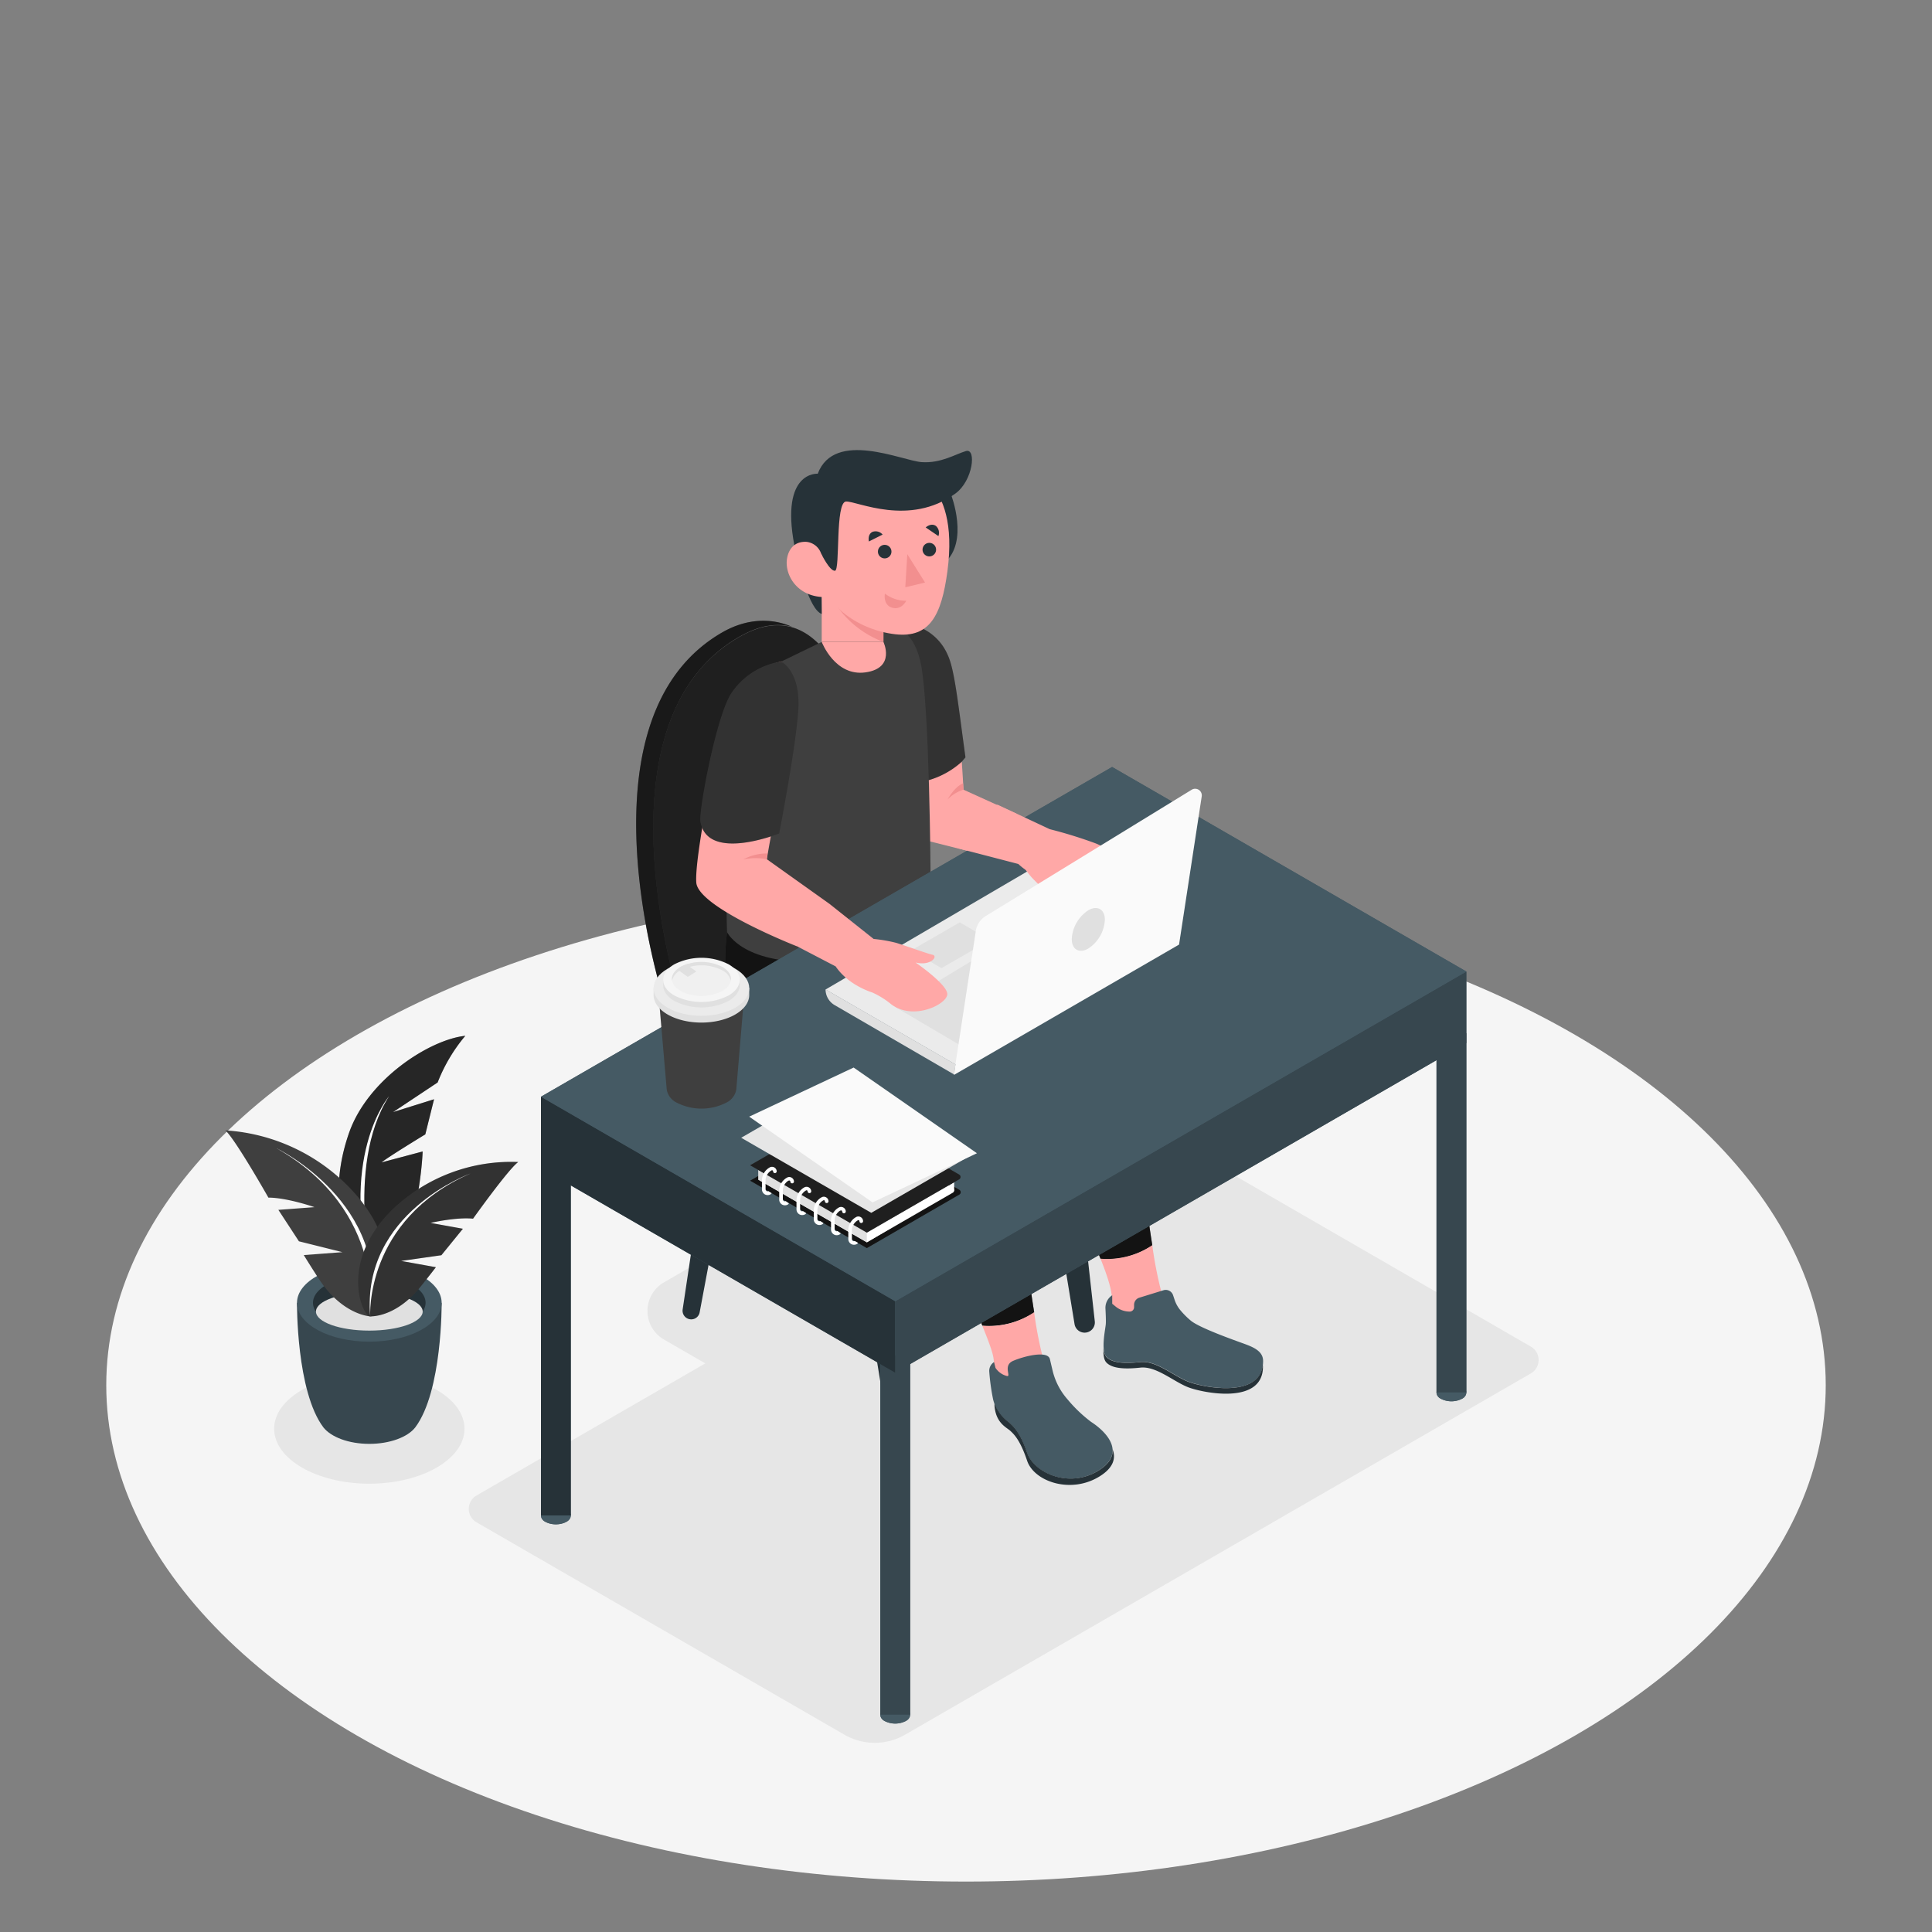 <svg xmlns="http://www.w3.org/2000/svg" viewBox="0 0 500 500"><rect x="0" y="0" width="500" height="500" fill="#808080" stroke="none"/><g id="freepik--Floor--inject-2"><ellipse cx="250" cy="358.49" rx="222.5" ry="128.46" style="fill:#f5f5f5"></ellipse></g><g id="freepik--Shadows--inject-2"><ellipse cx="95.58" cy="369.76" rx="24.63" ry="14.22" style="fill:#e6e6e6"></ellipse><path d="M285.26,293.53,123.38,387a4,4,0,0,0,0,7l95.14,54.93a15.73,15.73,0,0,0,15.73,0l161.88-93.46a4,4,0,0,0,0-7L301,293.53A15.73,15.73,0,0,0,285.26,293.53Z" style="fill:#e6e6e6"></path><path d="M236.65,294.44l-64.8,37.42a8.55,8.55,0,0,0,0,14.82l32.63,18.84a14.23,14.23,0,0,0,14.2,0l64.81-37.42a8.56,8.56,0,0,0,0-14.82l-32.64-18.84A14.18,14.18,0,0,0,236.65,294.44Z" style="fill:#e6e6e6"></path></g><g id="freepik--Plant--inject-2"><path d="M96.88,333s-15.22-14.87-6.56-39.77c4.85-13.95,20.94-24.2,30.1-25.16a42.92,42.92,0,0,0-7.16,12.07l-11.54,7.67,10.61-3.32-2.26,9.08s-9.86,6-11.32,7.26L109.38,298S108.56,323.72,96.88,333Z" style="fill:#3F3F3F"></path><path d="M96.88,333s-15.22-14.87-6.56-39.77c4.85-13.95,20.94-24.2,30.1-25.16a42.92,42.92,0,0,0-7.16,12.07l-11.54,7.67,10.61-3.32-2.26,9.08s-9.86,6-11.32,7.26L109.38,298S108.56,323.72,96.88,333Z" style="opacity:0.4"></path><path d="M96.88,333s-7.88-31.11,3.78-49.25C100.66,283.71,87,299.72,96.88,333Z" style="fill:#fff"></path><path d="M114.3,337.17l-18.63-.24h-.19l-18.62.24s-.21,22.94,6.86,32.27h0c2,2.49,6.53,4.23,11.86,4.23s9.92-1.75,11.87-4.24C114.5,360.09,114.3,337.17,114.3,337.17Z" style="fill:#37474f"></path><ellipse cx="95.58" cy="337.17" rx="18.72" ry="10.05" style="fill:#455a64"></ellipse><path d="M95.58,334.5c6.44,0,11.89,2.07,13.81,4.93a4,4,0,0,0,.75-2.26c0-4-6.52-7.19-14.56-7.19S81,333.2,81,337.17a4.08,4.08,0,0,0,.74,2.26C83.68,336.57,89.14,334.5,95.58,334.5Z" style="fill:#263238"></path><ellipse cx="95.58" cy="339.43" rx="13.81" ry="4.93" style="fill:#e0e0e0"></ellipse><path d="M95.81,340.67s-7.22-.28-13.4-9.86c-2.56-3.95-3.79-6-3.79-6l10-.75-11.26-2.81-5.32-8.14,9.35-.7s-7-2.44-11.93-2.47c0,0-8.63-15.23-11.15-17.4a48.89,48.89,0,0,1,34.07,16.92C106.6,326.19,97.91,341.1,95.81,340.67Z" style="fill:#3F3F3F"></path><path d="M95.81,340.67s4.51-27.18-24.28-43.52C71.53,297.15,101.41,311.5,95.81,340.67Z" style="fill:#fff"></path><path d="M95.81,340.67s6.53.42,13-7.64c2.67-3.32,4-5.08,4-5.08l-9-1.62,10.42-1.48L119.8,318l-8.37-1.51s6.51-1.54,11-1.1c0,0,9.22-12.94,11.7-14.66a44.36,44.36,0,0,0-32.33,12.07C87.43,326.59,93.87,340.86,95.81,340.67Z" style="fill:#3F3F3F"></path><path d="M95.81,340.67s6.53.42,13-7.64c2.67-3.32,4-5.08,4-5.08l-9-1.62,10.42-1.48L119.8,318l-8.37-1.51s6.51-1.54,11-1.1c0,0,9.22-12.94,11.7-14.66a44.36,44.36,0,0,0-32.33,12.07C87.43,326.59,93.87,340.86,95.81,340.67Z" style="opacity:0.2"></path><path d="M95.81,340.67s-1.52-24.94,26-37C121.81,303.69,93.5,313.83,95.81,340.67Z" style="fill:#fff"></path></g><g id="freepik--Character--inject-2"><path d="M216.15,286.33l13.91,84.89a2.65,2.65,0,0,0,2.62,2.22h0a2.65,2.65,0,0,0,2.63-2.94l-9.76-87.58Z" style="fill:#263238"></path><path d="M264.17,257.78l13.92,84.89a2.64,2.64,0,0,0,2.61,2.22h0a2.65,2.65,0,0,0,2.63-2.95l-9.76-87.57Z" style="fill:#263238"></path><path d="M194.8,266.48l-13.73,73.15a2.21,2.21,0,0,1-2.19,1.82,2.24,2.24,0,0,1-2.21-2.56l10.14-67.8Z" style="fill:#263238"></path><path d="M243.36,239.19l-13.65,72.7a2.21,2.21,0,0,1-2.19,1.82,2.24,2.24,0,0,1-2.21-2.55l10.06-67.37Z" style="fill:#263238"></path><path d="M239.4,233.65a19.46,19.46,0,0,1-11.49-15.87c-2.21-22.28-10.06-68.18-36.64-52.9-32.82,18.86-21.07,73.63-16.3,91.19a23.71,23.71,0,0,0,6,10.49c5.93,6,18.2,16.26,39.08,25a12.26,12.26,0,0,0,8.08.48c10.37-2.95,37.46-12,51-29.3a4.72,4.72,0,0,0-.78-6.6C272.88,251.8,260.51,243.07,239.4,233.65Z" style="fill:#3F3F3F"></path><path d="M239.4,233.65a19.46,19.46,0,0,1-11.49-15.87c-2.21-22.28-10.06-68.18-36.64-52.9-32.82,18.86-21.07,73.63-16.3,91.19a23.71,23.71,0,0,0,6,10.49c5.93,6,18.2,16.26,39.08,25a12.26,12.26,0,0,0,8.08.48c10.37-2.95,37.46-12,51-29.3a4.72,4.72,0,0,0-.78-6.6C272.88,251.8,260.51,243.07,239.4,233.65Z" style="opacity:0.5"></path><path d="M280.11,259.61a4.68,4.68,0,0,1-1,3.14c-.72.93-1.49,1.82-2.28,2.7h0c-.44.48-.88.95-1.34,1.41l0,0c-.45.46-.91.91-1.38,1.36l0,0-1.42,1.32,0,0c-.49.43-1,.86-1.49,1.28v0c-7.67,6.43-17,11.33-25.27,14.86h0l-1.54.65-.16.06-1.42.58-.25.09-1.32.52-.3.12-1.23.46-.36.13-1.14.42-.41.15-1.05.37-.43.15-1,.33-.47.16-.88.29-.5.17-.79.25-.54.17-.68.22-.58.17-.57.18-.71.21-.36.1c-.34.11-.68.2-1,.29a12.26,12.26,0,0,1-8.08-.48c-20.88-8.75-33.15-19-39.08-25a23.71,23.71,0,0,1-6-10.49c-4.77-17.56-16.52-72.33,16.3-91.19q.87-.49,1.71-.9l.37-.18c.56-.26,1.1-.5,1.64-.71l.16-.06c.51-.19,1-.36,1.52-.5l.23-.07c.54-.15,1.07-.27,1.59-.37l.14,0a14.74,14.74,0,0,1,3.14-.22h.06a13.24,13.24,0,0,1,3,.46h0c-5.24-2.31-11.64-2.21-18,1.44-32.82,18.86-21.07,73.63-16.3,91.19l.81,3a28.54,28.54,0,0,0,10.24,15.31l8.52,6.51h0A133.87,133.87,0,0,0,220,296.82a12.28,12.28,0,0,0,8.11.5c10.36-2.95,37.47-12,51-29.3a4.67,4.67,0,0,0,1-2.57h0V259.6Z" style="fill:#3F3F3F"></path><path d="M280.11,259.61a4.68,4.68,0,0,1-1,3.14c-.72.93-1.49,1.82-2.28,2.7h0c-.44.48-.88.95-1.34,1.41l0,0c-.45.46-.91.91-1.38,1.36l0,0-1.42,1.32,0,0c-.49.43-1,.86-1.49,1.28v0c-7.67,6.43-17,11.33-25.27,14.86h0l-1.54.65-.16.06-1.42.58-.25.09-1.32.52-.3.12-1.23.46-.36.13-1.14.42-.41.15-1.05.37-.43.15-1,.33-.47.16-.88.29-.5.17-.79.25-.54.17-.68.22-.58.17-.57.18-.71.21-.36.1c-.34.11-.68.2-1,.29a12.26,12.26,0,0,1-8.08-.48c-20.88-8.75-33.15-19-39.08-25a23.71,23.71,0,0,1-6-10.49c-4.77-17.56-16.52-72.33,16.3-91.19q.87-.49,1.71-.9l.37-.18c.56-.26,1.1-.5,1.64-.71l.16-.06c.51-.19,1-.36,1.52-.5l.23-.07c.54-.15,1.07-.27,1.59-.37l.14,0a14.74,14.74,0,0,1,3.14-.22h.06a13.24,13.24,0,0,1,3,.46h0c-5.24-2.31-11.64-2.21-18,1.44-32.82,18.86-21.07,73.63-16.3,91.19l.81,3a28.54,28.54,0,0,0,10.24,15.31l8.52,6.51h0A133.87,133.87,0,0,0,220,296.82a12.28,12.28,0,0,0,8.11.5c10.36-2.95,37.47-12,51-29.3a4.67,4.67,0,0,0,1-2.57h0V259.6Z" style="opacity:0.6"></path><path d="M298.21,322.28c-2.24-14.29-5.11-37.13-6.75-50.63q-.16-1.33-.45-2.64a28,28,0,0,0-13.21-17.89l-33.66-20-22.85-12s-6.08,17.62,1,28.4c5.88,9,31.84,20.08,39.56,23.83s7.88,4.76,7.72,9.77-.17,11.39,9.31,31.37c2.73,5.74,4.63,10,5.95,13.33A21,21,0,0,0,298.21,322.28Z" style="fill:#3F3F3F"></path><path d="M298.21,322.28c-2.24-14.29-5.11-37.13-6.75-50.63a28.43,28.43,0,0,0-.76-3.93,27.93,27.93,0,0,0-12.85-16.57l-33.71-20.07-22.85-12s-6.08,17.62,1,28.4c5.88,9,31.84,20.08,39.56,23.83s7.88,4.76,7.72,9.77-.17,11.39,9.31,31.37c2.73,5.74,4.63,10,5.95,13.33A21,21,0,0,0,298.21,322.28Z" style="opacity:0.7"></path><path d="M287.8,337.41a3.39,3.39,0,0,0,.41,1.7,23.72,23.72,0,0,0,5.06,6c4.54,4.09,19.57,20.1,24.85,10.16,0,0-15.53-14.87-17.58-21a101.83,101.83,0,0,1-2.33-12,21,21,0,0,1-13.4,3.48C287.72,333,287.85,335.35,287.8,337.41Z" style="fill:#ffa8a7"></path><path d="M304,336.43l-.43-1.29a2,2,0,0,0-2.42-1.24l-6.29,1.94a1.93,1.93,0,0,0-1.36,1.85v.63a1.13,1.13,0,0,1-1.13,1.12h0a5.73,5.73,0,0,1-3.65-1.31l-.88-.72v-2.2h0a3.87,3.87,0,0,0-1.75,3.44c.08,1.49.15,3.31.09,4-.1,1.32-1.33,6.82.14,8.45s4.77,1.82,8.85,1.38,8.54,3.57,12.32,5.06,19.44,4.69,19.4-5.32c0-2.55-2.53-3.59-5-4.49s-11.41-4.05-13.7-5.94a21,21,0,0,1-2.55-2.52A8.35,8.35,0,0,1,304,336.43Z" style="fill:#455a64"></path><path d="M307.45,357.57c-3.78-1.49-8.24-5.5-12.32-5.06s-7.38.25-8.85-1.38a3.91,3.91,0,0,1-.7-2.31c-.07,1.54.05,3,.7,3.74,1.47,1.63,4.77,1.82,8.85,1.38s8.54,3.58,12.32,5.06,19.44,4.69,19.4-5.32a3.18,3.18,0,0,0-.06-.43C325.81,362,311.1,359,307.45,357.57Z" style="fill:#263238"></path><path d="M267.64,339.62c-2.25-14.28-5.11-37.12-6.76-50.63a28.42,28.42,0,0,0-9.82-18.24l-40.39-34.34L189.08,236s-4.45,18,2.61,28.77c5.89,9,31.84,20.09,39.56,23.83s7.88,4.77,7.72,9.77-.17,11.39,9.32,31.37c2.72,5.75,4.62,10,5.94,13.33A21.06,21.06,0,0,0,267.64,339.62Z" style="fill:#3F3F3F"></path><path d="M267.64,339.62c-2.25-14.28-5.11-37.12-6.76-50.63a28.42,28.42,0,0,0-9.82-18.24l-40.39-34.34L189.08,236s-4.45,18,2.61,28.77c5.89,9,31.84,20.09,39.56,23.83s7.88,4.77,7.72,9.77-.17,11.39,9.32,31.37c2.72,5.75,4.62,10,5.94,13.33A21.06,21.06,0,0,0,267.64,339.62Z" style="opacity:0.7"></path><path d="M257.21,353.46c0,.6-.41,2.37.42,3,1.06.79,2.07,3.32,5.07,6,4.53,4.09,9.32-4.72,7.26-10.83a102.85,102.85,0,0,1-2.32-12,21.06,21.06,0,0,1-13.41,3.48C257.15,350.33,257.27,351.41,257.21,353.46Z" style="fill:#ffa8a7"></path><path d="M230.52,161.52h0a13.22,13.22,0,0,1,14.61,8.86,57.45,57.45,0,0,1,2.73,13.22c1.17,13.85,1.49,20.77,1.49,20.77l13.91,6.31s-7.51.36-7,11l-17.33-4.37Z" style="fill:#ffa8a7"></path><path d="M249.86,196c-2.05-15-2.86-22.85-4.62-26.57a13.49,13.49,0,0,0-14.72-7.91l5.24,41.2.67-.06a21.78,21.78,0,0,0,12.47-5.52Z" style="fill:#3F3F3F"></path><path d="M249.86,196c-2.05-15-2.86-22.85-4.62-26.57a13.49,13.49,0,0,0-14.72-7.91l5.24,41.2.67-.06a21.78,21.78,0,0,0,12.47-5.52Z" style="opacity:0.2"></path><path d="M249.35,204.37a9.62,9.62,0,0,0-4.11,2.53s1.68-3.19,4-4.18Z" style="fill:#f28f8f"></path><path d="M197.1,173.67l15.56-7.54,12.82-4.43s10.28-3.27,12.9,10.42c2.17,11.25,2.45,54,2.45,54l-.23,4.67s-5.93,16.62-27.12,18-25.32-7.56-25.32-7.56S186,184.66,197.1,173.67Z" style="fill:#3F3F3F"></path><path d="M246.13,128s4.81,12.33-1.83,17.76S240,129.33,240,129.33Z" style="fill:#263238"></path><path d="M287.81,198.49,140,283.83v18.49h0v89.85h0a1.86,1.86,0,0,0,1.12,1.67,6,6,0,0,0,5.46,0,1.86,1.86,0,0,0,1.11-1.67h0v-85.4L227.83,353v90.73h0a1.86,1.86,0,0,0,1.12,1.66,6,6,0,0,0,5.46,0,1.86,1.86,0,0,0,1.12-1.66h0V353l136.23-78.65v86h0A1.85,1.85,0,0,0,372.9,362a6,6,0,0,0,5.46,0,1.85,1.85,0,0,0,1.12-1.66h0V251.43Z" style="fill:#455a64"></path><path d="M234.41,445.41a6,6,0,0,1-5.46,0c-1.51-.87-1.51-2.28,0-3.15a6,6,0,0,1,5.46,0C235.92,443.13,235.92,444.54,234.41,445.41Z" style="fill:#455a64"></path><rect x="227.83" y="350.79" width="7.72" height="92.96" style="fill:#37474f"></rect><ellipse cx="143.87" cy="392.27" rx="3.86" ry="2.23" style="fill:#455a64"></ellipse><rect x="140.01" y="299.23" width="7.72" height="92.96" style="fill:#263238"></rect><path d="M378.36,362a6,6,0,0,1-5.46,0c-1.51-.87-1.51-2.28,0-3.15a6,6,0,0,1,5.46,0C379.87,359.73,379.87,361.14,378.36,362Z" style="fill:#455a64"></path><rect x="371.78" y="267.39" width="7.72" height="92.96" style="fill:#37474f"></rect><path d="M284,291.66a5.42,5.42,0,0,1-4.9,0c-1.35-.78-1.35-2,0-2.82a5.36,5.36,0,0,1,4.9,0C285.31,289.62,285.31,290.88,284,291.66Z" style="fill:#455a64"></path><rect x="278.05" y="212.6" width="6.93" height="77.58" style="fill:#455a64"></rect><polygon points="140 283.83 140 302.32 231.69 355.26 231.69 336.76 140 283.83" style="fill:#263238"></polygon><polygon points="379.5 251.43 231.69 336.76 231.69 355.26 379.5 269.92 379.5 251.43" style="fill:#37474f"></polygon><polygon points="287.81 198.49 140 283.83 231.69 336.76 379.5 251.43 287.81 198.49" style="fill:#455a64"></polygon><polygon points="213.66 256.08 247.28 275.49 303.17 243.16 269.56 223.36 213.66 256.08" style="fill:#ebebeb"></polygon><polygon points="243.66 250.55 256.27 243.27 248.37 238.71 235.76 245.99 243.66 250.55" style="fill:#e0e0e0"></polygon><polygon points="248.71 270.64 231.72 260.64 264.92 240.54 248.71 270.64" style="fill:#e0e0e0"></polygon><path d="M258.22,208.28l13.45,6.31a117.87,117.87,0,0,1,11.87,3.67s9.36,3.82,9.79,6.33-7,8.56-13.57,5.62a20.71,20.71,0,0,0-5.46-2c-1.75-.19-7-1-10.75-4.61l-15.69-4.08S247.08,209.84,258.22,208.28Z" style="fill:#ffa8a7"></path><path d="M266.93,227c1.55,1.67,6,5.88,7,7.1s3.26-1.91-.75-6.58a37.63,37.63,0,0,1-9.69-5.27A38.28,38.28,0,0,0,266.93,227Z" style="fill:#ffa8a7"></path><rect x="212.66" y="146.81" width="15.96" height="19.32" style="fill:#ffa8a7"></rect><path d="M228.63,166.13A25.69,25.69,0,0,1,214,152.18v-5.37h14.67Z" style="fill:#f28f8f"></path><path d="M234,121.3s14.52,1.75,11.19,26.56c-1.54,11.47-4.61,17.27-13.45,16.29-10-1.12-23.87-8.9-21.72-28.56S234,121.3,234,121.3Z" style="fill:#ffa8a7"></path><polygon points="234.81 143.42 234.29 151.99 239.4 150.76 234.81 143.42" style="fill:#f28f8f"></polygon><path d="M227.21,142.65a1.75,1.75,0,1,0,1.85-1.64A1.75,1.75,0,0,0,227.21,142.65Z" style="fill:#263238"></path><path d="M238.76,142.14a1.75,1.75,0,1,0,1.86-1.64A1.75,1.75,0,0,0,238.76,142.14Z" style="fill:#263238"></path><path d="M242.86,138.74l-3.29-2.24s1.39-1.28,2.65-.38A2.39,2.39,0,0,1,242.86,138.74Z" style="fill:#263238"></path><path d="M228.42,138.35l-3.55,1.78s-.44-1.84.95-2.49A2.38,2.38,0,0,1,228.42,138.35Z" style="fill:#263238"></path><path d="M234.54,155.47a8.93,8.93,0,0,1-5.53-1.85s-.56,2.94,1.88,3.65S234.54,155.47,234.54,155.47Z" style="fill:#f28f8f"></path><path d="M212.49,143.22s2.23,4.65,3.61,4.49,0-17.81,2.86-17.92,16.36,6.59,28.29-2.06c4.59-3.32,5.5-11.8,2.75-11s-6.46,3.21-11.47,2.87-22.55-8.48-26.9,3c0,0-9.7-.79-6.06,18.47.91,4.79,3.77,16.65,7.09,17.82Z" style="fill:#263238"></path><path d="M213.28,147.46a9.79,9.79,0,0,0-.79-4.24,4.5,4.5,0,0,0-3.89-3c-4.48-.12-5.09,4.2-5,5.73.16,4,3.43,8.4,9.51,8.57Z" style="fill:#ffa8a7"></path><path d="M214.66,233.91,226.1,243a38.42,38.42,0,0,1,5.8,1c2.19.65,7.93,2.76,9.45,3.09s-.44,3-4.42,2c0,0,8.34,5.71,8.23,8.25s-8.67,6.88-14.45,2.62a21.4,21.4,0,0,0-4.91-3.08c-1.68-.55-6.61-2.46-9.54-6.78l-10-5.21S203.44,233.08,214.66,233.91Z" style="fill:#ffa8a7"></path><path d="M202.18,171.21s6.67,5.17,2.57,21.24-6.29,29.92-6.29,29.92l16.2,11.54a14.28,14.28,0,0,0-8.4,11s-25.54-10-26.06-16.49,5.33-34.35,6.22-39.48S191.85,173.64,202.18,171.21Z" style="fill:#ffa8a7"></path><path d="M198.46,222.37a15.12,15.12,0,0,0-6.11.06,12.8,12.8,0,0,1,6.25-1.55Z" style="fill:#f28f8f"></path><path d="M311,206.13l-5.85,38.25a.1.1,0,0,1,0,.07L247,278.12a.09.09,0,0,1-.13-.09l5.67-37.1a5.5,5.5,0,0,1,2.56-3.86l53.26-32.66A1.72,1.72,0,0,1,311,206.13Z" style="fill:#fafafa"></path><path d="M247,278.12l-31-18a4.72,4.72,0,0,1-2.35-4.08h0l33.62,19.41Z" style="fill:#e0e0e0"></path><path d="M277.37,243c0,2.74,1.92,3.84,4.28,2.48a9.47,9.47,0,0,0,4.29-7.42c0-2.74-1.92-3.84-4.29-2.48A9.49,9.49,0,0,0,277.37,243Z" style="fill:#e0e0e0"></path><path d="M213.17,128.21s-2.64-3.9-1-5.16S215,125.8,213.17,128.21Z" style="fill:#263238"></path><path d="M213.61,129s-4.66-.58-4.55-2.62S213,126.06,213.61,129Z" style="fill:#263238"></path><path d="M212.66,166.13s3.43,9,11.33,7.88,4.64-7.88,4.64-7.88Z" style="fill:#ffa8a7"></path><path d="M202.18,171.21s5.2,2.49,4.4,12.95-4.93,31.54-4.93,31.54-18.61,7.54-20.39-3.09c-.45-2.75,4.24-28.18,8.25-33.56A18.94,18.94,0,0,1,202.18,171.21Z" style="fill:#3F3F3F"></path><path d="M202.18,171.21s5.2,2.49,4.4,12.95-4.93,31.54-4.93,31.54-18.61,7.54-20.39-3.09c-.45-2.75,4.24-28.18,8.25-33.56A18.94,18.94,0,0,1,202.18,171.21Z" style="opacity:0.2"></path><path d="M257.63,354a5.05,5.05,0,0,0,3,2.12c1.13.18-1.15-2.75,1.57-3.93s8.95-2.79,9.51-.45l.69,2.92a17.31,17.31,0,0,0,3.84,7.45,36.42,36.42,0,0,0,6.16,5.89c3.56,2.29,9.41,7.84,1.9,12.57s-16.73.73-18.54-4.64-3.72-6.93-4.68-7.82a10.25,10.25,0,0,1-4.06-5.92,56.39,56.39,0,0,1-1-7.2,2.71,2.71,0,0,1,1.24-2.49h0Z" style="fill:#455a64"></path><path d="M284.34,380.55c-7.51,4.72-16.73.73-18.54-4.64s-3.72-6.93-4.68-7.82a10.8,10.8,0,0,1-3.75-4.87c0,.14,0,.3,0,.44.29,4.65,3.14,5.74,4.1,6.64s2.54,2.36,4.35,7.74,11.33,8.72,18.83,4c3.65-2.29,4.14-4.78,3.28-7C288.11,376.85,287.19,378.76,284.34,380.55Z" style="fill:#263238"></path><path d="M248.26,309.16,224.34,323l-30.2-17.44,24-13.84a2.1,2.1,0,0,1,2.06,0l28.09,16.22A.71.71,0,0,1,248.26,309.16Z" style="fill:#3F3F3F"></path><path d="M248.26,309.16,224.34,323l-30.2-17.44,24-13.84a2.1,2.1,0,0,1,2.06,0l28.09,16.22A.71.71,0,0,1,248.26,309.16Z" style="opacity:0.7"></path><path d="M246.6,308.66l-22.26,12.85-28.11-16.22,22.31-12.88a1.87,1.87,0,0,1,1.91,0L246.6,307.5A.67.67,0,0,1,246.6,308.66Z" style="fill:#fff"></path><polygon points="224.34 321.51 224.34 319 246.94 305.96 246.94 308.09 224.34 321.51" style="fill:#fff"></polygon><polygon points="224.34 321.51 224.34 319 196.23 302.78 196.23 305.29 224.34 321.51" style="fill:#e0e0e0"></polygon><path d="M248.26,305.19,224.34,319l-30.2-17.43,24-13.84a2.1,2.1,0,0,1,2.06,0L248.26,304A.71.71,0,0,1,248.26,305.19Z" style="fill:#3F3F3F"></path><path d="M248.26,305.19,224.34,319l-30.2-17.43,24-13.84a2.1,2.1,0,0,1,2.06,0L248.26,304A.71.71,0,0,1,248.26,305.19Z" style="opacity:0.5"></path><path d="M221.21,321.17a.49.49,0,0,1-.44,0,.55.55,0,0,1-.29-.48V318.4a3,3,0,0,1,1.45-2.54l.09-.06a.27.27,0,0,1,.4.24.47.47,0,0,0,.94,0,1.19,1.19,0,0,0-.61-1.05,1.17,1.17,0,0,0-1.21,0l-.09.05a3.9,3.9,0,0,0-1.91,3.35v2.27a1.49,1.49,0,0,0,.78,1.31,1.45,1.45,0,0,0,.7.17,1.47,1.47,0,0,0,.83-.25.44.44,0,0,0,.18-.26Z" style="fill:#fff"></path><path d="M216.74,318.59a.49.49,0,0,1-.44,0,.55.55,0,0,1-.29-.48v-2.27a3,3,0,0,1,1.45-2.55l.09,0a.28.28,0,0,1,.27,0,.27.27,0,0,1,.13.23.47.47,0,1,0,.94,0,1.19,1.19,0,0,0-.61-1,1.17,1.17,0,0,0-1.21,0l-.09.05a3.9,3.9,0,0,0-1.91,3.35v2.27a1.49,1.49,0,0,0,.78,1.31,1.45,1.45,0,0,0,.7.17,1.47,1.47,0,0,0,.83-.25.44.44,0,0,0,.18-.26Z" style="fill:#fff"></path><path d="M212.27,316a.52.52,0,0,1-.44,0,.55.55,0,0,1-.29-.48v-2.27a3,3,0,0,1,1.45-2.55l.09-.05a.28.28,0,0,1,.27,0,.27.27,0,0,1,.13.23.47.47,0,1,0,.94,0,1.19,1.19,0,0,0-.61-1,1.17,1.17,0,0,0-1.21,0l-.09.05a3.9,3.9,0,0,0-1.91,3.35v2.27a1.49,1.49,0,0,0,.78,1.31,1.45,1.45,0,0,0,.7.17,1.47,1.47,0,0,0,.83-.25.44.44,0,0,0,.18-.26Z" style="fill:#fff"></path><path d="M207.8,313.43a.52.52,0,0,1-.44,0,.55.55,0,0,1-.29-.48v-2.27a3,3,0,0,1,1.45-2.55l.09-.05a.28.28,0,0,1,.27,0,.27.27,0,0,1,.13.23.47.47,0,0,0,.94,0,1.19,1.19,0,0,0-.61-1,1.17,1.17,0,0,0-1.21,0l-.09.05a3.9,3.9,0,0,0-1.91,3.35v2.27a1.49,1.49,0,0,0,.78,1.31,1.45,1.45,0,0,0,.7.17,1.47,1.47,0,0,0,.83-.25.44.44,0,0,0,.18-.26Z" style="fill:#fff"></path><path d="M203.33,310.85a.52.52,0,0,1-.44,0,.55.55,0,0,1-.29-.48v-2.27a3,3,0,0,1,1.45-2.55l.09,0a.28.28,0,0,1,.27,0,.27.27,0,0,1,.13.23.47.47,0,0,0,.94,0,1.19,1.19,0,0,0-.61-1,1.17,1.17,0,0,0-1.21,0l-.09.05a3.9,3.9,0,0,0-1.91,3.35v2.27a1.49,1.49,0,0,0,.78,1.31,1.57,1.57,0,0,0,.7.17,1.47,1.47,0,0,0,.83-.25.44.44,0,0,0,.18-.26Z" style="fill:#fff"></path><path d="M198.86,308.27a.52.52,0,0,1-.44,0,.55.55,0,0,1-.29-.48V305.5a3,3,0,0,1,1.45-2.55l.09-.05a.28.28,0,0,1,.27,0,.25.25,0,0,1,.13.23.47.47,0,1,0,.94,0,1.22,1.22,0,0,0-1.82-1l-.09.06a3.9,3.9,0,0,0-1.91,3.35v2.27a1.49,1.49,0,0,0,.78,1.31,1.57,1.57,0,0,0,.7.17,1.47,1.47,0,0,0,.83-.25.44.44,0,0,0,.18-.26Z" style="fill:#fff"></path><polygon points="251.34 298.95 225.48 313.88 191.82 294.45 217.69 279.52 251.34 298.95" style="fill:#e6e6e6"></polygon><polygon points="252.83 298.46 225.81 311.18 193.89 288.99 220.92 276.28 252.83 298.46" style="fill:#fafafa"></polygon><path d="M192.5,258.75H170.55l2,23.23h0a4.63,4.63,0,0,0,2.62,3.4,14.07,14.07,0,0,0,12.76,0,4.66,4.66,0,0,0,2.62-3.4h0Z" style="fill:#3F3F3F"></path><path d="M193.9,257.48v-1.84h-.43a7.51,7.51,0,0,0-3.19-3.2c-4.83-2.79-12.67-2.79-17.5,0a7.45,7.45,0,0,0-3.19,3.2h-.44v1.86c0,1.82,1.21,3.65,3.63,5.05,4.83,2.79,12.67,2.79,17.5,0C192.7,261.15,193.91,259.31,193.9,257.48Z" style="fill:#e0e0e0"></path><path d="M190.28,260.8c-4.83,2.79-12.67,2.79-17.5,0s-4.84-7.31,0-10.1,12.67-2.8,17.5,0S195.11,258,190.28,260.8Z" style="fill:#ebebeb"></path><path d="M191.45,255v-1.47h-.35a6,6,0,0,0-2.56-2.56,15.47,15.47,0,0,0-14,0,5.92,5.92,0,0,0-2.56,2.56h-.35V255c0,1.47,1,2.94,2.91,4.05a15.47,15.47,0,0,0,14,0C190.48,257.92,191.45,256.45,191.45,255Z" style="fill:#e0e0e0"></path><path d="M188.54,257.64a15.47,15.47,0,0,1-14,0c-3.88-2.23-3.88-5.86,0-8.09a15.47,15.47,0,0,1,14,0C192.41,251.78,192.41,255.41,188.54,257.64Z" style="fill:#f5f5f5"></path><path d="M186.92,256.46a11.93,11.93,0,0,1-10.79,0c-2.89-1.66-3-4.32-.3-6a2.49,2.49,0,0,1,.3-.19,9,9,0,0,1,2.08-.86,12,12,0,0,1,8.71.86C189.91,252,189.91,254.74,186.92,256.46Z" style="fill:#f0f0f0"></path><path d="M176.13,251.12a11.89,11.89,0,0,1,10.8,0,4,4,0,0,1,2.19,2.67c.23-1.27-.51-2.59-2.19-3.56a12,12,0,0,0-10.8,0c-1.69,1-2.42,2.29-2.2,3.56A4,4,0,0,1,176.13,251.12Z" style="fill:#e0e0e0"></path><path d="M180.21,251.41,178,252.82l-2.16-1.55v-.85a2.49,2.49,0,0,1,.3-.19,9,9,0,0,1,2.08-.86V250Z" style="fill:#e0e0e0"></path></g></svg>